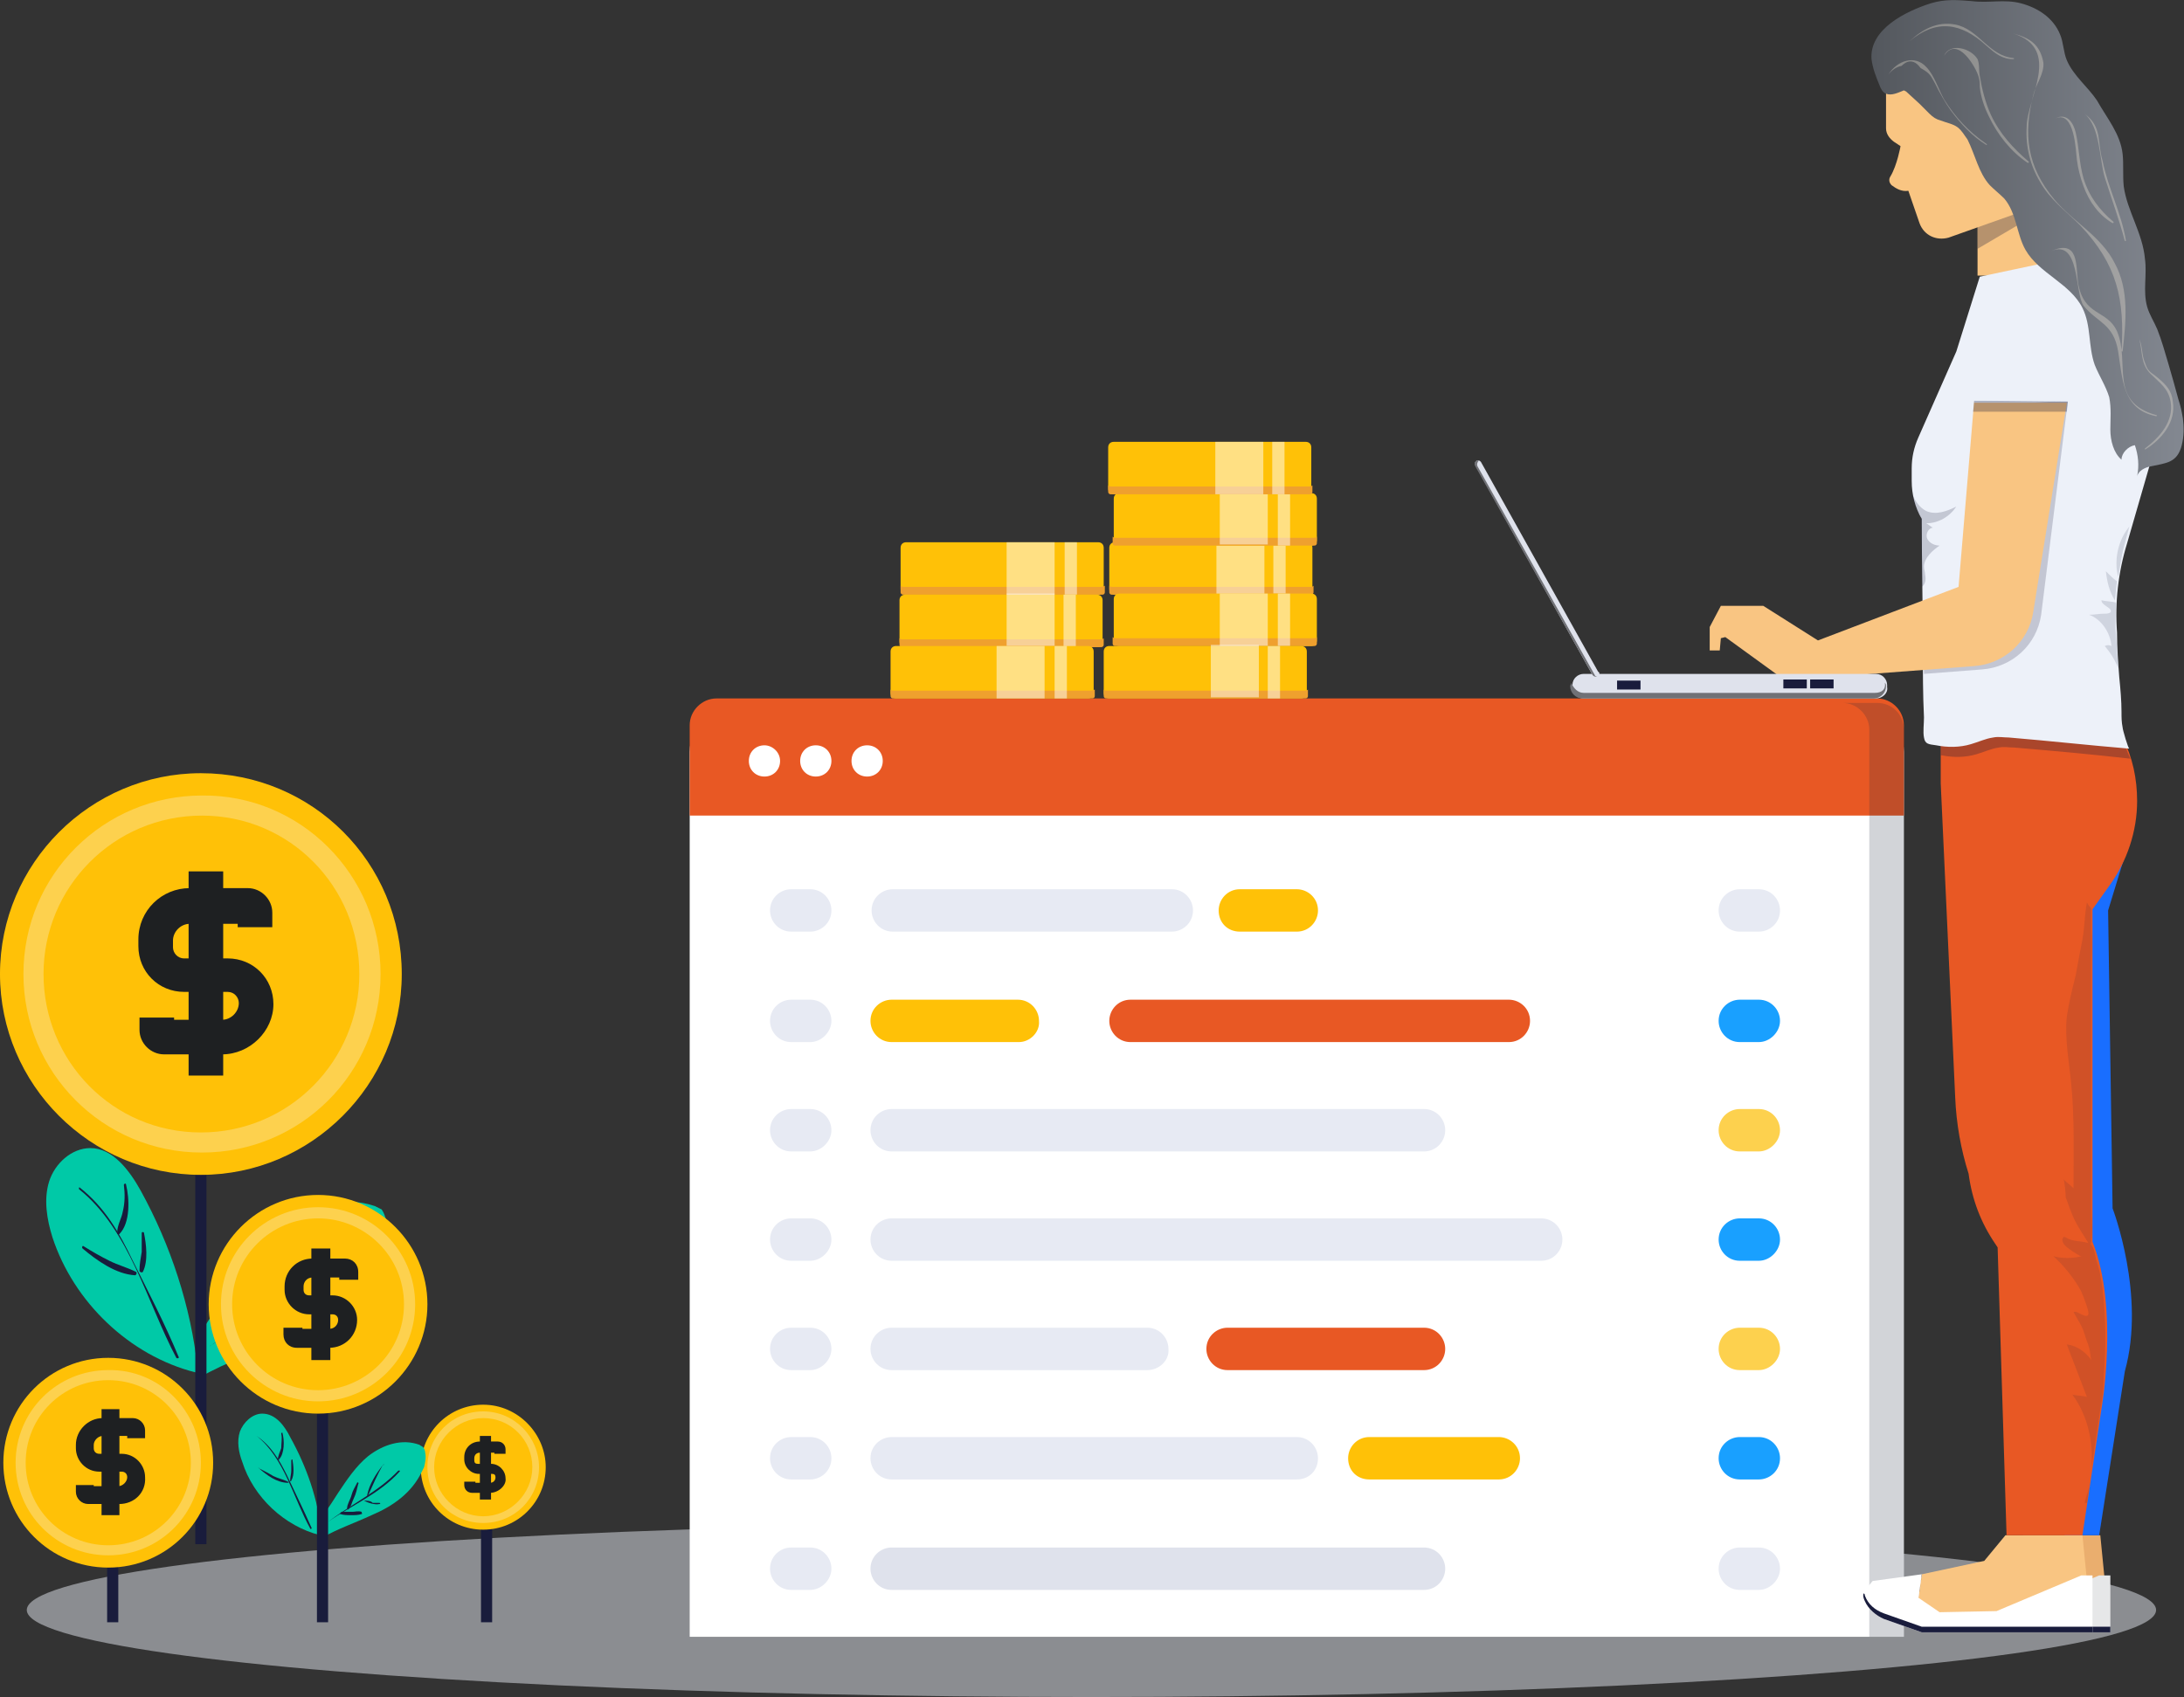 <?xml version="1.0" encoding="utf-8"?>
<!-- Generator: Adobe Illustrator 22.1.0, SVG Export Plug-In . SVG Version: 6.00 Build 0)  -->
<svg xmlns="http://www.w3.org/2000/svg" xmlns:xlink="http://www.w3.org/1999/xlink" x="0px" y="0px"
	 viewBox="0 0 195.7 152.1" style="enable-background:new 0 0 195.7 152.1;" xml:space="preserve">
<rect x="0" y="0" width="195.7" height="152.1" fill="#333333" stroke="none"/>
<style type="text/css">
	.house-agency-0{opacity:0.49;fill:#E7EAF3;enable-background:new    ;}
	.house-agency-1{fill:#FFFFFF;}
	.house-agency-2{fill:#e85824;}
	.house-agency-3{opacity:0.2;fill:#1F2B3D;enable-background:new    ;}
	.house-agency-4{fill:#E7EAF3;}
	.house-agency-5{fill:#19A0FF;}
	.house-agency-6{fill:#FDD14E;}
	.house-agency-7{fill:#FFC107;}
	.house-agency-8{fill:#DFE2EC;}
	.house-agency-9{fill:#EFA02E;}
	.house-agency-10{opacity:0.5;fill:#FFFFFF;enable-background:new    ;}
	.house-agency-11{fill:#00C9A7;}
	.house-agency-12{fill:#191C3C;}
	.house-agency-13{fill:none;stroke:#191C3C;stroke-miterlimit:10;}
	.house-agency-14{fill:#1E2022;}
	.house-agency-15{fill:#F9C582;}
	.house-agency-16{fill:#EAAE6E;}
	.house-agency-17{fill:#E6E7E8;}
	.house-agency-18{fill:#196EFF;}
	.house-agency-19{opacity:0.3;fill:#191C3C;enable-background:new    ;}
	.house-agency-20{fill:#EDF1F9;}
	.house-agency-21{fill:url(#houseAgencyID1);}
	.house-agency-22{opacity:0.2;fill:#191C3C;enable-background:new    ;}
	.house-agency-23{opacity:0.2;}
	.house-agency-24{opacity:0.14;}
	.house-agency-25{opacity:0.12;}
	.house-agency-26{opacity:0.1;}
	.house-agency-27{opacity:0.3;fill:#FFF3DF;enable-background:new    ;}
	.house-agency-28{fill:#707176;}
</style>
<ellipse class="house-agency-0" cx="97.8" cy="144.3" rx="95.4" ry="7.8"/>
<g id="Layer_14">
	<g>
		<path id="houseAgency_208_" class="house-agency-1" d="M170.6,146.7H61.8V67.4c0-2.4,2-4.4,4.4-4.4h100c2.4,0,4.4,2,4.4,4.4L170.6,146.7
			L170.6,146.7z"/>
		<path id="houseAgency_207_" class="house-agency-2 fill-primary" d="M170.6,73.1V65c0-1.3-1.1-2.4-2.4-2.4h-104c-1.3,0-2.4,1.1-2.4,2.4v8.1H170.6z"/>
		<path id="houseAgency_206_" class="house-agency-1" d="M69.9,68.2c0,0.8-0.6,1.4-1.4,1.4s-1.4-0.6-1.4-1.4s0.6-1.4,1.4-1.4
			C69.2,66.8,69.9,67.4,69.9,68.2z"/>
		<path id="houseAgency_205_" class="house-agency-1" d="M74.5,68.2c0,0.8-0.6,1.4-1.4,1.4s-1.4-0.6-1.4-1.4s0.6-1.4,1.4-1.4
			C73.9,66.8,74.5,67.4,74.5,68.2z"/>
		<path id="houseAgency_204_" class="house-agency-1" d="M79.1,68.2c0,0.8-0.6,1.4-1.4,1.4s-1.4-0.6-1.4-1.4s0.6-1.4,1.4-1.4
			C78.5,66.8,79.1,67.4,79.1,68.2z"/>
		<path id="houseAgency_203_" class="house-agency-3" d="M168.2,63h-3.1c1.3,0,2.4,1.1,2.4,2.4v81.3h3.1V65.4C170.6,64,169.5,63,168.2,63z"/>
		<path class="house-agency-4" d="M72.6,83.5h-1.7c-1.1,0-1.9-0.9-1.9-1.9l0,0c0-1.1,0.9-1.9,1.9-1.9h1.7c1.1,0,1.9,0.9,1.9,1.9l0,0
			C74.5,82.7,73.6,83.5,72.6,83.5z"/>
		<path class="house-agency-4" d="M72.6,93.4h-1.7c-1.1,0-1.9-0.9-1.9-1.9l0,0c0-1.1,0.9-1.9,1.9-1.9h1.7c1.1,0,1.9,0.9,1.9,1.9l0,0
			C74.5,92.5,73.6,93.4,72.6,93.4z"/>
		<path class="house-agency-4" d="M72.6,103.2h-1.7c-1.1,0-1.9-0.9-1.9-1.9l0,0c0-1.1,0.9-1.9,1.9-1.9h1.7c1.1,0,1.9,0.9,1.9,1.9l0,0
			C74.5,102.3,73.6,103.2,72.6,103.2z"/>
		<path class="house-agency-4" d="M72.6,113h-1.7c-1.1,0-1.9-0.9-1.9-1.9l0,0c0-1.1,0.9-1.9,1.9-1.9h1.7c1.1,0,1.9,0.9,1.9,1.9l0,0
			C74.5,112.1,73.6,113,72.6,113z"/>
		<path class="house-agency-4" d="M72.6,122.8h-1.7c-1.1,0-1.9-0.9-1.9-1.9l0,0c0-1.1,0.9-1.9,1.9-1.9h1.7c1.1,0,1.9,0.9,1.9,1.9l0,0
			C74.5,121.9,73.6,122.8,72.6,122.8z"/>
		<path class="house-agency-4" d="M72.6,132.6h-1.7c-1.1,0-1.9-0.9-1.9-1.9l0,0c0-1.1,0.9-1.9,1.9-1.9h1.7c1.1,0,1.9,0.9,1.9,1.9l0,0
			C74.5,131.8,73.6,132.6,72.6,132.6z"/>
		<path class="house-agency-4" d="M72.6,142.5h-1.7c-1.1,0-1.9-0.9-1.9-1.9l0,0c0-1.1,0.9-1.9,1.9-1.9h1.7c1.1,0,1.9,0.9,1.9,1.9l0,0
			C74.5,141.6,73.6,142.5,72.6,142.5z"/>
		<path class="house-agency-4" d="M157.6,83.5h-1.7c-1.1,0-1.9-0.9-1.9-1.9l0,0c0-1.1,0.9-1.9,1.9-1.9h1.7c1.1,0,1.9,0.9,1.9,1.9l0,0
			C159.5,82.7,158.6,83.5,157.6,83.5z"/>
		<path class="house-agency-5 fill-primary-lighter" d="M157.6,93.4h-1.7c-1.1,0-1.9-0.9-1.9-1.9l0,0c0-1.1,0.9-1.9,1.9-1.9h1.7c1.1,0,1.9,0.9,1.9,1.9l0,0
			C159.5,92.5,158.6,93.4,157.6,93.4z"/>
		<path class="house-agency-6" d="M157.6,103.2h-1.7c-1.1,0-1.9-0.9-1.9-1.9l0,0c0-1.1,0.9-1.9,1.9-1.9h1.7c1.1,0,1.9,0.9,1.9,1.9l0,0
			C159.5,102.3,158.6,103.2,157.6,103.2z"/>
		<path class="house-agency-5 fill-primary-lighter" d="M157.6,113h-1.7c-1.1,0-1.9-0.9-1.9-1.9l0,0c0-1.1,0.9-1.9,1.9-1.9h1.7c1.1,0,1.9,0.9,1.9,1.9l0,0
			C159.5,112.1,158.6,113,157.6,113z"/>
		<path class="house-agency-6" d="M157.6,122.8h-1.7c-1.1,0-1.9-0.9-1.9-1.9l0,0c0-1.1,0.9-1.9,1.9-1.9h1.7c1.1,0,1.9,0.9,1.9,1.9l0,0
			C159.5,121.9,158.6,122.8,157.6,122.8z"/>
		<path class="house-agency-5 fill-primary-lighter" d="M157.6,132.6h-1.7c-1.1,0-1.9-0.9-1.9-1.9l0,0c0-1.1,0.9-1.9,1.9-1.9h1.7c1.1,0,1.9,0.9,1.9,1.9l0,0
			C159.5,131.8,158.6,132.6,157.6,132.6z"/>
		<path class="house-agency-4" d="M157.6,142.5h-1.7c-1.1,0-1.9-0.9-1.9-1.9l0,0c0-1.1,0.9-1.9,1.9-1.9h1.7c1.1,0,1.9,0.9,1.9,1.9l0,0
			C159.5,141.6,158.6,142.5,157.6,142.5z"/>
		<path class="house-agency-4" d="M105,83.5H80c-1.1,0-1.9-0.9-1.9-1.9l0,0c0-1.1,0.9-1.9,1.9-1.9h25c1.1,0,1.9,0.9,1.9,1.9l0,0
			C106.9,82.7,106,83.5,105,83.5z"/>
		<path class="house-agency-7" d="M111.1,83.5h5.1c1.1,0,1.9-0.9,1.9-1.9l0,0c0-1.1-0.9-1.9-1.9-1.9h-5.1c-1.1,0-1.9,0.9-1.9,1.9l0,0
			C109.2,82.7,110,83.5,111.1,83.5z"/>
		<path class="house-agency-7" d="M91.3,93.4H79.9c-1.1,0-1.9-0.9-1.9-1.9l0,0c0-1.1,0.9-1.9,1.9-1.9h11.3c1.1,0,1.9,0.9,1.9,1.9l0,0
			C93.2,92.5,92.3,93.4,91.3,93.4z"/>
		<path class="house-agency-2 fill-primary" d="M101.3,93.4h33.9c1.1,0,1.9-0.9,1.9-1.9l0,0c0-1.1-0.9-1.9-1.9-1.9h-33.9c-1.1,0-1.9,0.9-1.9,1.9l0,0
			C99.4,92.5,100.2,93.4,101.3,93.4z"/>
		<path class="house-agency-4" d="M127.6,103.2H79.9c-1.1,0-1.9-0.9-1.9-1.9l0,0c0-1.1,0.9-1.9,1.9-1.9h47.7c1.1,0,1.9,0.9,1.9,1.9l0,0
			C129.5,102.3,128.7,103.2,127.6,103.2z"/>
		<path class="house-agency-4" d="M138.1,113H79.9c-1.1,0-1.9-0.9-1.9-1.9l0,0c0-1.1,0.9-1.9,1.9-1.9h58.2c1.1,0,1.9,0.9,1.9,1.9l0,0
			C140,112.1,139.2,113,138.1,113z"/>
		<path class="house-agency-2 fill-primary" d="M127.6,122.8H110c-1.1,0-1.9-0.9-1.9-1.9l0,0c0-1.1,0.9-1.9,1.9-1.9h17.6c1.1,0,1.9,0.9,1.9,1.9l0,0
			C129.5,121.9,128.7,122.8,127.6,122.8z"/>
		<path class="house-agency-4" d="M102.8,122.8H79.9c-1.1,0-1.9-0.9-1.9-1.9l0,0c0-1.1,0.9-1.9,1.9-1.9h22.9c1.1,0,1.9,0.9,1.9,1.9l0,0
			C104.8,121.9,103.9,122.8,102.8,122.8z"/>
		<path class="house-agency-4" d="M116.2,132.6H79.9c-1.1,0-1.9-0.9-1.9-1.9l0,0c0-1.1,0.9-1.9,1.9-1.9h36.3c1.1,0,1.9,0.9,1.9,1.9l0,0
			C118.1,131.8,117.3,132.6,116.2,132.6z"/>
		<path class="house-agency-7" d="M122.7,132.6h11.6c1.1,0,1.9-0.9,1.9-1.9l0,0c0-1.1-0.9-1.9-1.9-1.9h-11.6c-1.1,0-1.9,0.9-1.9,1.9l0,0
			C120.8,131.8,121.6,132.6,122.7,132.6z"/>
		<path class="house-agency-8" d="M127.6,142.5H79.9c-1.1,0-1.9-0.9-1.9-1.9l0,0c0-1.1,0.9-1.9,1.9-1.9h47.7c1.1,0,1.9,0.9,1.9,1.9l0,0
			C129.5,141.6,128.7,142.5,127.6,142.5z"/>
	</g>
	<g>
		<g id="houseAgency_18_">
			<path id="houseAgency_24_" class="house-agency-7" d="M98.4,53.3H81.2c-0.3,0-0.5-0.2-0.5-0.5v-3.7c0-0.3,0.2-0.5,0.5-0.5h17.2
				c0.3,0,0.5,0.2,0.5,0.5v3.7C98.9,53.1,98.7,53.3,98.4,53.3z"/>
			<path class="house-agency-9" d="M98.6,52.6H81c-0.1,0-0.2,0-0.3-0.1v0.6c0,0.1,0.1,0.2,0.2,0.2h17.9c0.1,0,0.2-0.1,0.2-0.2v-0.6
				C98.8,52.6,98.7,52.6,98.6,52.6z"/>
			<rect id="houseAgency_20_" x="90.2" y="48.6" class="house-agency-10" width="4.3" height="4.7"/>
			<rect id="houseAgency_19_" x="95.4" y="48.6" class="house-agency-10" width="1.1" height="4.7"/>
		</g>
		<g id="houseAgency_14_">
			<path id="houseAgency_17_" class="house-agency-7" d="M98.4,58H81.1c-0.3,0-0.5-0.2-0.5-0.5v-3.7c0-0.3,0.2-0.5,0.5-0.5h17.2
				c0.3,0,0.5,0.2,0.5,0.5v3.7C98.9,57.8,98.7,58,98.4,58z"/>
			<path class="house-agency-9" d="M98.6,57.3H80.9c-0.1,0-0.2,0-0.3-0.1v0.6c0,0.1,0.1,0.2,0.2,0.2h17.9c0.1,0,0.2-0.1,0.2-0.2v-0.6
				C98.8,57.3,98.7,57.3,98.6,57.3z"/>
			<rect id="houseAgency_16_" x="90.2" y="53.2" class="house-agency-10" width="4.3" height="4.7"/>
			<rect id="houseAgency_15_" x="95.3" y="53.3" class="house-agency-10" width="1.1" height="4.7"/>
		</g>
		<g id="houseAgency_10_">
			<path id="houseAgency_13_" class="house-agency-7" d="M97.5,62.6H80.3c-0.3,0-0.5-0.2-0.5-0.5v-3.7c0-0.3,0.2-0.5,0.5-0.5h17.2
				c0.3,0,0.5,0.2,0.5,0.5v3.7C98,62.4,97.8,62.6,97.5,62.6z"/>
			<path class="house-agency-9" d="M97.7,61.9H80.1c-0.1,0-0.2,0-0.3-0.1v0.6c0,0.1,0.1,0.2,0.2,0.2h17.9c0.1,0,0.2-0.1,0.2-0.2v-0.6
				C97.9,61.9,97.8,61.9,97.7,61.9z"/>
			<rect id="houseAgency_12_" x="89.3" y="57.9" class="house-agency-10" width="4.3" height="4.7"/>
			<rect id="houseAgency_11_" x="94.5" y="57.9" class="house-agency-10" width="1.1" height="4.7"/>
		</g>
		<g id="houseAgency_37_">
			<path id="houseAgency_40_" class="house-agency-7" d="M117.1,53.3H99.9c-0.3,0-0.5-0.2-0.5-0.5v-3.7c0-0.3,0.2-0.5,0.5-0.5h17.2
				c0.3,0,0.5,0.2,0.5,0.5v3.7C117.6,53.1,117.4,53.3,117.1,53.3z"/>
			<path class="house-agency-9" d="M117.4,52.6H99.7c-0.1,0-0.2,0-0.3-0.1v0.6c0,0.1,0.1,0.2,0.2,0.2h17.9c0.1,0,0.2-0.1,0.2-0.2v-0.6
				C117.6,52.6,117.5,52.6,117.4,52.6z"/>
			<rect id="houseAgency_39_" x="109" y="48.6" class="house-agency-10" width="4.3" height="4.7"/>
			<rect id="houseAgency_38_" x="114.1" y="48.5" class="house-agency-10" width="1.1" height="4.7"/>
		</g>
		<g id="houseAgency_9_">
			<path id="houseAgency_36_" class="house-agency-7" d="M117.5,48.9h-17.2c-0.3,0-0.5-0.2-0.5-0.5v-3.7c0-0.3,0.2-0.5,0.5-0.5h17.2
				c0.3,0,0.5,0.2,0.5,0.5v3.7C118,48.7,117.8,48.9,117.5,48.9z"/>
			<path class="house-agency-9" d="M117.7,48.2H100c-0.1,0-0.2,0-0.3-0.1v0.6c0,0.1,0.1,0.2,0.2,0.2h17.9c0.1,0,0.2-0.1,0.2-0.2v-0.6
				C117.9,48.2,117.8,48.2,117.7,48.2z"/>
			<rect id="houseAgency_35_" x="109.3" y="44.1" class="house-agency-10" width="4.3" height="4.7"/>
			<rect id="houseAgency_34_" x="114.5" y="44.2" class="house-agency-10" width="1.1" height="4.7"/>
		</g>
		<g id="houseAgency_41_">
			<path id="houseAgency_44_" class="house-agency-7" d="M117.1,44.3H99.8c-0.3,0-0.5-0.2-0.5-0.5v-3.7c0-0.3,0.2-0.5,0.5-0.5H117
				c0.3,0,0.5,0.2,0.5,0.5v3.7C117.6,44.1,117.4,44.3,117.1,44.3z"/>
			<path class="house-agency-9" d="M117.3,43.6H99.6c-0.1,0-0.2,0-0.3-0.1v0.6c0,0.1,0.1,0.2,0.2,0.2h17.9c0.1,0,0.2-0.1,0.2-0.2v-0.6
				C117.5,43.6,117.4,43.6,117.3,43.6z"/>
			<rect id="houseAgency_43_" x="108.9" y="39.6" class="house-agency-10" width="4.3" height="4.7"/>
			<rect id="houseAgency_42_" x="114" y="39.6" class="house-agency-10" width="1.1" height="4.7"/>
		</g>
		<g id="houseAgency_7_">
			<path id="houseAgency_32_" class="house-agency-7" d="M117.5,57.9h-17.2c-0.3,0-0.5-0.2-0.5-0.5v-3.7c0-0.3,0.2-0.5,0.5-0.5h17.2
				c0.3,0,0.5,0.2,0.5,0.5v3.7C118,57.7,117.8,57.9,117.5,57.9z"/>
			<path class="house-agency-9" d="M117.7,57.2H100c-0.1,0-0.2,0-0.3-0.1v0.6c0,0.1,0.1,0.2,0.2,0.2h17.9c0.1,0,0.2-0.1,0.2-0.2v-0.6
				C117.9,57.2,117.8,57.2,117.7,57.2z"/>
			<rect id="houseAgency_31_" x="109.3" y="53.2" class="house-agency-10" width="4.3" height="4.7"/>
			<rect id="houseAgency_8_" x="114.5" y="53.2" class="house-agency-10" width="1.1" height="4.7"/>
		</g>
		<g id="houseAgency_25_">
			<path id="houseAgency_28_" class="house-agency-7" d="M116.6,62.6H99.4c-0.3,0-0.5-0.2-0.5-0.5v-3.7c0-0.3,0.2-0.5,0.5-0.5h17.2
				c0.3,0,0.5,0.2,0.5,0.5v3.7C117.1,62.3,116.9,62.6,116.6,62.6z"/>
			<path class="house-agency-9" d="M116.9,61.9H99.2c-0.1,0-0.2,0-0.3-0.1v0.6c0,0.1,0.1,0.2,0.2,0.2H117c0.1,0,0.2-0.1,0.2-0.2v-0.6
				C117.1,61.9,117,61.9,116.9,61.9z"/>
			<rect id="houseAgency_27_" x="108.5" y="57.8" class="house-agency-10" width="4.3" height="4.7"/>
			<rect id="houseAgency_26_" x="113.6" y="57.9" class="house-agency-10" width="1.1" height="4.7"/>
		</g>
	</g>
	<g>
		<g>
			<path class="house-agency-11" d="M34.5,111.7c0.2-0.8,0.3-1.6,0.1-2.4c-0.1-0.3-0.2-0.6-0.4-0.9c-0.2-0.1-0.4-0.2-0.6-0.3
				c-2.9-1-6.1,0-8.4,1.9c-2,1.7-3.5,3.9-5,6.1c-0.8,1.2-1.6,2.3-2.3,3.5l-0.1,3.9c2.6-1.5,5.4-2.4,8.1-3.6c3.4-1.5,6.6-3.6,8.3-7.1
				C34.3,112.4,34.4,112.1,34.5,111.7z"/>
		</g>
		<g>
			<path class="house-agency-12" d="M18.9,120.6c3.9-2.8,8.5-4.7,11.7-8.3c0.1-0.1-0.1-0.3-0.2-0.2C27.2,115.7,22.7,117.7,18.9,120.6
				C18.8,120.6,18.8,120.7,18.9,120.6L18.9,120.6z"/>
		</g>
		<g>
			<path class="house-agency-12" d="M27.8,111.4c-1.1,1.4-2.2,3.2-2.5,5c0,0.1,0.1,0.2,0.2,0.1c0.8-1.7,1.4-3.4,2.6-4.9
				C28.2,111.4,28,111.2,27.8,111.4L27.8,111.4z"/>
		</g>
		<g>
			<path class="house-agency-12" d="M23.6,114.3c-0.4,0.7-0.7,1.3-1,2.1c-0.3,0.7-0.7,1.4-0.7,2.1c0,0.1,0.2,0.2,0.3,0.1
				c0.5-0.5,0.6-1.2,0.9-1.8c0.3-0.8,0.6-1.6,0.8-2.4C23.9,114.2,23.7,114.1,23.6,114.3L23.6,114.3z"/>
		</g>
		<g>
			<path class="house-agency-12" d="M20.9,119.4c0.6,0.2,1.2,0.2,1.8,0.2c0.5,0,1.1,0.1,1.6-0.1c0.1-0.1,0.1-0.3,0-0.3c-0.5-0.2-1,0-1.5,0
				c-0.6,0-1.2-0.1-1.7,0C20.8,119.2,20.7,119.4,20.9,119.4L20.9,119.4z"/>
		</g>
		<g>
			<path class="house-agency-12" d="M24.7,117.1c0.7,0.4,1.8,0.8,2.7,0.5c0.1,0,0.1-0.2,0-0.2c-0.4-0.1-0.7,0-1.1-0.1c-0.5,0-1-0.2-1.5-0.3
				C24.7,117,24.7,117.1,24.7,117.1L24.7,117.1z"/>
		</g>
		<g>
			<path class="house-agency-11" d="M12.6,106.7c-1-1.8-2.5-3.8-4.5-3.8c-1.7,0-3.2,1.4-3.7,3s-0.2,3.4,0.3,5c1.9,5.8,6.9,10.6,12.8,12.1
				l0.2-0.4C17.1,117.1,15.3,111.6,12.6,106.7z"/>
		</g>
		<g>
			<path class="house-agency-12" d="M7.1,106.6c4.5,3.6,6.1,10.2,8.7,15.1c0.1,0.1,0.3,0,0.2-0.1c-1.2-2.9-2.7-5.8-4.1-8.6
				c-1.2-2.5-2.5-4.8-4.8-6.6C7.2,106.3,7,106.5,7.1,106.6L7.1,106.6z"/>
		</g>
		<g>
			<path class="house-agency-12" d="M11.1,106.2c0.1,0.8,0.1,1.6-0.1,2.4c-0.1,0.6-0.5,1.2-0.5,1.9c0,0.1,0.1,0.2,0.2,0.1c1-1,0.9-3.2,0.6-4.4
				C11.3,106,11.1,106.1,11.1,106.2L11.1,106.2z"/>
		</g>
		<g>
			<path class="house-agency-12" d="M7.4,111.9c1.3,1.1,3,2.3,4.7,2.4c0.1,0,0.2-0.2,0.1-0.3c-0.8-0.4-1.6-0.6-2.4-1c-0.8-0.4-1.5-0.8-2.3-1.3
				C7.4,111.6,7.3,111.8,7.4,111.9L7.4,111.9z"/>
		</g>
		<g>
			<path class="house-agency-12" d="M12.7,110.5c0,0.6,0,1.1,0,1.7c-0.1,0.6-0.2,1.1-0.2,1.7c0,0.1,0.2,0.2,0.3,0.1c0.5-1,0.3-2.5,0.1-3.5
				C12.9,110.4,12.7,110.4,12.7,110.5L12.7,110.5z"/>
		</g>
		<line class="house-agency-13" x1="18" y1="70" x2="18" y2="138.4"/>
		<g>
			<g>
				<path class="house-agency-14" d="M17.8,85.7C17.8,85.7,17.8,85.6,17.8,85.7C17.7,85.6,17.7,85.7,17.8,85.7L17.8,85.7z"/>
			</g>
		</g>
		<g>
			<g>
				<path class="house-agency-14" d="M20.6,91.7C20.6,91.7,20.6,91.6,20.6,91.7C20.5,91.6,20.5,91.7,20.6,91.7L20.6,91.7z"/>
			</g>
		</g>
		<g id="houseAgency_45_">
			<path id="houseAgency_54_" class="house-agency-7" d="M36,87.3c0,9.9-8.1,18-18,18s-18-8.1-18-18s8.1-18,18-18C28,69.3,36,77.3,36,87.3z"/>
			<path id="houseAgency_53_" class="house-agency-6" d="M34.1,87.3c0,8.9-7.2,16-16,16c-8.9,0-16-7.2-16-16c0-8.9,7.2-16,16-16
				C26.9,71.2,34.1,78.4,34.1,87.3z"/>
			<path id="houseAgency_52_" class="house-agency-7" d="M32.2,87.3c0,7.8-6.3,14.2-14.2,14.2S3.9,95.1,3.9,87.3s6.3-14.2,14.2-14.2
				S32.2,79.5,32.2,87.3z"/>
			<g id="houseAgency_46_">
				<g id="houseAgency_49_">
					<path id="houseAgency_51_" class="house-agency-14" d="M19.9,94.5h-5.2c-1.2,0-2.2-1-2.2-2.2v-1.1h3.1v0.2h4.3c0.8,0,1.5-0.7,1.5-1.5
						c0-0.5-0.4-1-1-1h-3.9c-2.3,0-4.1-1.8-4.1-4.1v-0.6c0-2.6,2.1-4.6,4.6-4.6h5.2c1.2,0,2.2,1,2.2,2.2v1.3h-3.1v-0.3H17
						c-0.8,0-1.5,0.7-1.5,1.5v0.6c0,0.5,0.4,1,1,1h3.9c2.3,0,4.1,1.8,4.1,4.1C24.5,92.4,22.4,94.5,19.9,94.5z"/>
				</g>
				<g id="houseAgency_47_">
					<rect id="houseAgency_48_" x="16.9" y="78.1" class="house-agency-14" width="3.1" height="18.3"/>
				</g>
			</g>
		</g>
	</g>
	<g>
		<line class="house-agency-13" x1="43.6" y1="130.2" x2="43.6" y2="145.4"/>
		<g>
			<g>
				<path class="house-agency-14" d="M43.5,135.2c0.1,0,0.1-0.1,0-0.1C43.5,135.1,43.5,135.2,43.5,135.2L43.5,135.2z"/>
			</g>
		</g>
		<g>
			<g>
				<path class="house-agency-14" d="M44.4,137L44.4,137L44.4,137L44.4,137z"/>
			</g>
		</g>
		<g id="houseAgency_88_">
			<path id="houseAgency_97_" class="house-agency-7" d="M48.9,131.5c0,3.1-2.5,5.6-5.6,5.6s-5.6-2.5-5.6-5.6s2.5-5.6,5.6-5.6S48.9,128.5,48.9,131.5z
				"/>
			<path id="houseAgency_95_" class="house-agency-6" d="M48.3,131.5c0,2.8-2.2,5-5,5s-5-2.2-5-5s2.2-5,5-5S48.3,128.8,48.3,131.5z"/>
			<path id="houseAgency_94_" class="house-agency-7" d="M47.7,131.5c0,2.4-2,4.4-4.4,4.4s-4.4-2-4.4-4.4s2-4.4,4.4-4.4
				C45.8,127.1,47.7,129.1,47.7,131.5z"/>
			<g id="houseAgency_89_">
				<g id="houseAgency_92_">
					<path id="houseAgency_93_" class="house-agency-14" d="M43.9,133.8h-1.6c-0.4,0-0.7-0.3-0.7-0.7v-0.3h1v0.1h1.3c0.3,0,0.5-0.2,0.5-0.5
						c0-0.2-0.1-0.3-0.3-0.3h-1.2c-0.7,0-1.3-0.6-1.3-1.3v-0.2c0-0.8,0.6-1.4,1.4-1.4h1.6c0.4,0,0.7,0.3,0.7,0.7v0.4h-1v-0.1H43
						c-0.3,0-0.5,0.2-0.5,0.5v0.2c0,0.2,0.1,0.3,0.3,0.3H44c0.7,0,1.3,0.6,1.3,1.3C45.4,133.1,44.7,133.8,43.9,133.8z"/>
				</g>
				<g id="houseAgency_90_">
					<rect id="houseAgency_91_" x="43" y="128.7" class="house-agency-14" width="1" height="5.7"/>
				</g>
			</g>
		</g>
	</g>
	<g>
		<g>
			<path class="house-agency-11" d="M38,131.5c0.1-0.4,0.2-0.9,0.1-1.3c0-0.2-0.1-0.4-0.2-0.5c-0.1-0.1-0.2-0.1-0.3-0.2c-1.6-0.6-3.3,0-4.6,1
				c-1.1,0.9-1.9,2.1-2.7,3.3c-0.4,0.6-0.8,1.3-1.3,1.9l-0.1,2.1c1.4-0.8,2.9-1.3,4.4-2c1.9-0.8,3.6-2,4.5-3.9
				C37.8,131.9,37.9,131.7,38,131.5z"/>
		</g>
		<g>
			<path class="house-agency-12" d="M29.4,136.4c2.1-1.5,4.6-2.5,6.4-4.5c0.1-0.1,0-0.1-0.1-0.1C33.9,133.7,31.5,134.8,29.4,136.4
				C29.4,136.3,29.4,136.4,29.4,136.4L29.4,136.4z"/>
		</g>
		<g>
			<path class="house-agency-12" d="M34.3,131.3c-0.6,0.8-1.2,1.7-1.4,2.7c0,0.1,0.1,0.1,0.1,0C33.4,133.1,33.8,132.2,34.3,131.3
				C34.5,131.3,34.4,131.2,34.3,131.3L34.3,131.3z"/>
		</g>
		<g>
			<path class="house-agency-12" d="M32,132.9c-0.2,0.4-0.4,0.7-0.5,1.1c-0.1,0.4-0.4,0.8-0.4,1.2c0,0.1,0.1,0.1,0.1,0.1c0.3-0.3,0.3-0.6,0.5-1
				s0.3-0.9,0.4-1.3C32.2,132.9,32,132.8,32,132.9L32,132.9z"/>
		</g>
		<g>
			<path class="house-agency-12" d="M30.5,135.7c0.3,0.1,0.6,0.1,1,0.1c0.3,0,0.6,0,0.9-0.1c0.1,0,0-0.1,0-0.2c-0.3-0.1-0.6,0-0.8,0
				c-0.3,0-0.6,0-1,0C30.5,135.6,30.4,135.7,30.5,135.7L30.5,135.7z"/>
		</g>
		<g>
			<path class="house-agency-12" d="M32.6,134.5c0.4,0.2,1,0.4,1.4,0.3c0.1,0,0.1-0.1,0-0.1c-0.2,0-0.4,0-0.6,0
				C33.2,134.5,32.9,134.5,32.6,134.5C32.6,134.4,32.6,134.5,32.6,134.5L32.6,134.5z"/>
		</g>
		<g>
			<path class="house-agency-11" d="M26,128.8c-0.5-1-1.3-2.1-2.5-2.1c-0.9,0-1.7,0.8-2,1.6c-0.3,0.9-0.1,1.9,0.2,2.7c1,3.2,3.8,5.8,7,6.6
				l0.1-0.2C28.5,134.4,27.5,131.5,26,128.8z"/>
		</g>
		<g>
			<path class="house-agency-12" d="M23,128.7c2.5,2,3.3,5.6,4.8,8.3c0,0.1,0.2,0,0.1-0.1c-0.7-1.6-1.5-3.2-2.2-4.7
				C25,130.8,24.3,129.6,23,128.7C23,128.6,23,128.7,23,128.7L23,128.7z"/>
		</g>
		<g>
			<path class="house-agency-12" d="M25.2,128.5c0.1,0.4,0,0.9,0,1.3c-0.1,0.3-0.3,0.7-0.3,1c0,0.1,0.1,0.1,0.1,0c0.5-0.5,0.5-1.7,0.3-2.4
				C25.3,128.4,25.2,128.4,25.2,128.5L25.2,128.5z"/>
		</g>
		<g>
			<path class="house-agency-12" d="M23.2,131.6c0.7,0.6,1.6,1.3,2.6,1.3c0.1,0,0.1-0.1,0-0.1c-0.4-0.2-0.9-0.3-1.3-0.5
				C24,132,23.6,131.8,23.2,131.6C23.2,131.5,23.1,131.6,23.2,131.6L23.2,131.6z"/>
		</g>
		<g>
			<path class="house-agency-12" d="M26.1,130.9c0,0.3,0,0.6,0,0.9c0,0.3-0.1,0.6-0.1,0.9c0,0.1,0.1,0.1,0.1,0c0.3-0.5,0.2-1.3,0.1-1.9
				C26.2,130.8,26.1,130.8,26.1,130.9L26.1,130.9z"/>
		</g>
		<line class="house-agency-13" x1="28.9" y1="114.3" x2="28.9" y2="145.4"/>
		<g>
			<g>
				<path class="house-agency-14" d="M28.8,117.3C28.9,117.3,28.9,117.2,28.8,117.3C28.8,117.2,28.8,117.3,28.8,117.3L28.8,117.3z"/>
			</g>
		</g>
		<g>
			<g>
				<path class="house-agency-14" d="M30.3,120.6C30.4,120.6,30.4,120.6,30.3,120.6L30.3,120.6L30.3,120.6z"/>
			</g>
		</g>
		<g id="houseAgency_55_">
			<path id="houseAgency_64_" class="house-agency-7" d="M38.3,116.9c0,5.4-4.4,9.8-9.8,9.8s-9.8-4.4-9.8-9.8s4.4-9.8,9.8-9.8S38.3,111.5,38.3,116.9z
				"/>
			<path id="houseAgency_76_" class="house-agency-6" d="M37.2,116.9c0,4.8-3.9,8.7-8.7,8.7s-8.7-3.9-8.7-8.7c0-4.8,3.9-8.7,8.7-8.7
				C33.3,108.2,37.2,112.1,37.2,116.9z"/>
			<path id="houseAgency_75_" class="house-agency-7" d="M36.2,116.9c0,4.3-3.5,7.7-7.7,7.7c-4.3,0-7.7-3.5-7.7-7.7c0-4.3,3.5-7.7,7.7-7.7
				C32.7,109.2,36.2,112.6,36.2,116.9z"/>
			<g id="houseAgency_56_">
				<g id="houseAgency_73_">
					<path id="houseAgency_74_" class="house-agency-14" d="M29.5,120.8h-2.9c-0.7,0-1.2-0.5-1.2-1.2V119h1.7v0.1h2.4c0.5,0,0.8-0.4,0.8-0.8
						c0-0.3-0.2-0.5-0.5-0.5h-2.1c-1.2,0-2.2-1-2.2-2.2v-0.3c0-1.4,1.1-2.5,2.5-2.5h2.9c0.7,0,1.2,0.5,1.2,1.2v0.7h-1.7v-0.2H28
						c-0.5,0-0.8,0.4-0.8,0.8v0.3c0,0.3,0.2,0.5,0.5,0.5h2.1c1.2,0,2.2,1,2.2,2.2C32,119.7,30.9,120.8,29.5,120.8z"/>
				</g>
				<g id="houseAgency_57_">
					<rect id="houseAgency_72_" x="27.9" y="111.9" class="house-agency-14" width="1.7" height="10"/>
				</g>
			</g>
		</g>
	</g>
	<g>
		<line class="house-agency-13" x1="10.1" y1="128.9" x2="10.1" y2="145.4"/>
		<g>
			<g>
				<path class="house-agency-14" d="M10,137.1c0.1,0,0.1-0.1,0-0.1V137.1L10,137.1z"/>
			</g>
		</g>
		<g>
			<g>
				<path class="house-agency-14" d="M11.5,140.2C11.5,140.2,11.5,140.1,11.5,140.2C11.5,140.1,11.5,140.2,11.5,140.2L11.5,140.2z"/>
			</g>
		</g>
		<g id="houseAgency_264_">
			<path id="houseAgency_272_" class="house-agency-7" d="M19.1,131.1c0,5.2-4.2,9.4-9.4,9.4s-9.4-4.2-9.4-9.4c0-5.2,4.2-9.4,9.4-9.4
				C14.9,121.7,19.1,125.9,19.1,131.1z"/>
			<path id="houseAgency_271_" class="house-agency-6" d="M18,131.1c0,4.6-3.7,8.3-8.3,8.3s-8.3-3.7-8.3-8.3c0-4.6,3.7-8.3,8.3-8.3
				C14.3,122.7,18,126.5,18,131.1z"/>
			<path id="houseAgency_270_" class="house-agency-7" d="M17.1,131.1c0,4.1-3.3,7.4-7.4,7.4s-7.4-3.3-7.4-7.4s3.3-7.4,7.4-7.4
				C13.8,123.7,17.1,127,17.1,131.1z"/>
			<g id="houseAgency_265_">
				<g id="houseAgency_268_">
					<path id="houseAgency_269_" class="house-agency-14" d="M10.7,134.8H7.9c-0.6,0-1.1-0.5-1.1-1.1v-0.6h1.6v0.1h2.2c0.4,0,0.8-0.4,0.8-0.8
						c0-0.3-0.2-0.5-0.5-0.5h-2c-1.2,0-2.1-1-2.1-2.1v-0.3c0-1.3,1.1-2.4,2.4-2.4h2.7c0.6,0,1.1,0.5,1.1,1.1v0.7h-1.6v-0.2H9.2
						c-0.4,0-0.8,0.4-0.8,0.8v0.3c0,0.3,0.2,0.5,0.5,0.5h2c1.2,0,2.1,1,2.1,2.1C13.1,133.8,12,134.8,10.7,134.8z"/>
				</g>
				<g id="houseAgency_266_">
					<rect id="houseAgency_267_" x="9.1" y="126.3" class="house-agency-14" width="1.6" height="9.5"/>
				</g>
			</g>
		</g>
	</g>
</g>
<g id="Layer_17">
	<g>
		<rect x="177.2" y="18.3" class="house-agency-15" width="6.8" height="6.4"/>
		<polygon class="house-agency-16" points="181.3,137.6 179.4,139.9 173.8,141.1 173.3,144.7 188.9,144.7 188.2,137.6 		"/>
		<path class="house-agency-17" d="M173.8,141.1l-4.4,0.6l-0.5,0.6c-0.3,0.3-0.4,0.8-0.2,1.2l0,0c0.3,0.7,1,1.3,1.7,1.6l3.4,1.2h15.3v-5.1h-1
			l-7.6,3.2l-5.1,0.1l-1.9-1.3L173.8,141.1z"/>
		<g>
			<polygon class="house-agency-12" points="173.6,142.7 173.8,141.1 173.8,141.2 173.6,142.6 			"/>
			<path class="house-agency-12" d="M170.4,144.6c-0.8-0.3-1.4-0.8-1.7-1.6l0,0c0-0.1,0-0.1-0.1-0.2c-0.1,0.2,0,0.5,0.1,0.7l0,0
				c0.3,0.7,1,1.3,1.7,1.6l3.4,1.2h15.3v-0.5h-15.3L170.4,144.6z"/>
		</g>
		<path class="house-agency-18 fill-primary-darker" d="M190.4,76.7l-1.5,4.9l0.4,26.7c0,0,3,7.8,1.1,14.6l-2.3,14.7H185l-0.6-61.2L190.4,76.7z"/>
		<polygon class="house-agency-15" points="179.7,137.6 177.8,139.9 172.2,141.1 171.7,144.7 187.3,144.7 186.6,137.6 		"/>
		<path class="house-agency-2 fill-primary" d="M173.9,65.1v5.1l1.3,28.2c0.1,2.3,0.5,4.6,1.2,6.8l0,0l0,0c0.3,2.3,1.1,4.4,2.4,6.3l0.2,0.3l0.8,25.8h6.8
			l1.7-11.3c0,0,1.6-9-0.8-15V81.5l1.5-2.1c1.6-2.2,2.5-4.9,2.5-7.6l0,0c0-2-0.4-3.9-1.3-5.7l-0.5-1.1L173.9,65.1L173.9,65.1z"/>
		<path class="house-agency-1" d="M172.2,141.1l-4.4,0.6l-0.5,0.6c-0.3,0.3-0.4,0.8-0.2,1.2l0,0c0.3,0.7,1,1.3,1.7,1.6l3.4,1.2h15.3v-5.1h-1
			l-7.6,3.2l-5.1,0.1l-1.9-1.3L172.2,141.1z"/>
		<g>
			<polygon class="house-agency-12" points="172,142.7 172.2,141.1 172.2,141.2 172,142.6 			"/>
			<path class="house-agency-12" d="M168.8,144.6c-0.8-0.3-1.4-0.8-1.7-1.6l0,0c0-0.1,0-0.1-0.1-0.2c-0.1,0.2,0,0.5,0.1,0.7l0,0
				c0.3,0.7,1,1.3,1.7,1.6l3.4,1.2h15.3v-0.5h-15.3L168.8,144.6z"/>
		</g>
		<path class="house-agency-19" d="M190.1,66.1l-0.5-1.1h-15.7v2.7c0,0,0,0,0.1,0c1,0.2,2.1,0.2,3.1-0.1c0.7-0.2,1.3-0.5,2-0.6
			c0.5-0.1,0.9,0,1.4,0c3.5,0.3,6.9,0.6,10.4,1C190.6,67.4,190.4,66.7,190.1,66.1z"/>
		<path class="house-agency-20" d="M175.3,31.5l-3.4,7.7c-0.4,0.9-0.6,1.8-0.6,2.8v1.1c0,1.2,0.3,2.4,0.9,3.4c0,3.9,0.1,7.8,0.1,11.7
			c0,2,0,4,0.1,6.1c0,0.6-0.1,1.3,0,1.8c0.1,0.6,0.4,0.6,1.1,0.7c1,0.2,2.1,0.2,3.1-0.1c0.7-0.2,1.3-0.5,2-0.6c0.5-0.1,0.9,0,1.4,0
			c3.6,0.3,7.2,0.7,10.8,1c-0.1,0-0.6-1.7-0.6-1.9c-0.1-0.5-0.1-0.9-0.1-1.4c0-1-0.1-2.1-0.2-3.1c-0.1-1.3-0.2-2.6-0.2-4
			c-0.2-2.7,0.1-5.4,0.9-8l2.4-8.3c1-3.5,0.9-7.3-0.4-10.7l-3.2-8.4l-5.4,2.1l-6.6,1.4L175.3,31.5z"/>
		<polygon class="house-agency-19" points="184,18.3 177.2,22.3 177.2,18.3 		"/>
		<path class="house-agency-15" d="M169,8.1v3.4c0,0.5,0.3,0.9,0.7,1.2l0.6,0.4c0,0-0.3,1.7-0.9,2.7c-0.2,0.3-0.1,0.6,0.1,0.8
			c0.4,0.3,0.9,0.6,1.5,0.5l1,2.9c0.4,1.1,1.5,1.6,2.6,1.3l6.2-2.2l2.1-8.4l-2-5.2l-9.1,0.4C171.7,5.7,169,6.7,169,8.1z"/>

			<linearGradient id="houseAgencyID1" gradientUnits="userSpaceOnUse" x1="167.691" y1="132.634" x2="195.699" y2="132.634" gradientTransform="matrix(1 0 0 -1 0 153.979)">
			<stop  offset="9.091265e-03" style="stop-color:#54585E"/>
			<stop  offset="1" style="stop-color:#838891"/>
		</linearGradient>
		<path class="house-agency-21" d="M195.6,37.5c-0.1-0.6-0.2-1.1-0.4-1.7c-0.3-1.1-0.6-2.2-0.9-3.2c-0.3-1-0.6-2.1-1-3.1
			c-0.3-0.7-0.7-1.3-0.9-2c-0.4-1.4,0-2.9-0.2-4.3c-0.2-2.3-1.6-4.3-1.9-6.5c-0.1-1,0-2-0.1-2.9c-0.2-1.8-1.4-3.2-2.3-4.8
			c-0.8-1.2-2.1-2.2-2.7-3.6c-0.3-0.7-0.3-1.6-0.6-2.3c-0.6-1.5-2-2.4-3.5-2.8s-2.9,0-4.4-0.2c-1.3-0.1-2.4-0.2-3.7,0.2
			c-2.2,0.7-5.5,2.3-5.3,5c0.1,0.8,0.4,1.6,0.7,2.3c0.1,0.3,0.3,0.7,0.6,0.8c0.5,0.2,1.1-0.1,1.6-0.3l0.2,0.1l1.2,1.1l0.7,0.7
			c0.1,0.1,0.1,0.1,0.2,0.2l0,0l0,0c0.3,0.3,0.6,0.5,1,0.6c0.5,0.2,1.1,0.3,1.5,0.6s0.6,0.7,0.9,1.1c0.7,1.4,1,3,2,4.1
			c0.4,0.4,0.9,0.8,1.3,1.2c1.1,1.3,1.1,3.2,1.9,4.6c1.2,2.1,4,3,5.1,5.2c0.8,1.6,0.5,3.4,1.1,5.1c0.4,1,1,1.9,1.3,2.9
			c0.2,1,0.1,2,0.1,2.9c0,1,0.3,2.1,1,2.7c0-0.6,0.6-1.2,1.2-1.3c0.3,0.9,0.4,1.8,0.2,2.8c0.1-0.5,0.7-0.8,1.2-0.9
			c1.4-0.3,2.4-0.3,2.8-1.9C195.7,39.1,195.7,38.3,195.6,37.5z"/>
		<path class="house-agency-22" d="M185.3,35.9l-7.9,0.5L176,53.1l-3.7,1.4l0.1,5.9l5.2-0.4c2.7-0.2,4.9-2.2,5.3-4.9L185.3,35.9z"/>
		<path class="house-agency-15" d="M176.9,35.9l-1.4,16.7l-12.6,4.8l-4.9-3.1h-3.8l-1,1.9v2.1h0.9l0.1-1.1l0.4-0.1l5.1,3.7h2.7l14.5-1.1
			c2.7-0.2,4.9-2.2,5.3-4.9l3-18.7h-8.3V35.9z"/>
		<g class="house-agency-23">
			<path class="house-agency-12" d="M172.5,51.5c0-0.2-0.1-0.5-0.1-0.7c0-0.8,0.8-1.5,1.4-1.9c-0.4,0-0.9-0.2-1.1-0.6c-0.2-0.4,0.1-1,0.5-1
				c-0.2-0.1-0.4-0.3-0.6-0.4c1.1,0,2.1-0.6,2.7-1.5c-0.8,0.4-1.8,0.8-2.7,0.4c-0.6-0.3-1-0.9-1.3-1.6c0.1,0.7,0.4,1.5,0.8,2.1
				l0.1,6.3C172.5,52.4,172.6,52,172.5,51.5z"/>
		</g>
		<polygon class="house-agency-19" points="176.8,36.9 185.2,36.9 185.3,35.9 176.9,35.9 		"/>
		<path class="house-agency-20" d="M176.3,35.9v-3.2c0-2.5,0.7-4.9,1.9-7l0,0h6.8l0,0c0.7,2.7,1.1,5.4,1.1,8.2V36L176.3,35.9L176.3,35.9z"/>
		<g class="house-agency-24">
			<g>
				<path class="house-agency-12" d="M189.7,52.1c-0.1,0.6-0.1,1.1-0.2,1.7c-0.5-0.8-0.7-1.7-0.8-2.6C189.1,51.6,189.4,51.9,189.7,52.1z
					 M190.8,47.2c-1,1.2-1.4,3-1,4.5c0.2-1,0.3-2,0.6-3L190.8,47.2C190.8,47.3,190.8,47.3,190.8,47.2z M188.6,55
					c-0.5,0-0.9,0.1-1.4,0.1c1.1,0.4,1.9,1.6,2,2.8c-0.2-0.1-0.4-0.1-0.6,0c0.5,0.6,0.9,1.2,1.2,2l-0.2-3.1c-0.1-0.9,0-1.8,0-2.8
					c-0.4-0.1-0.9-0.1-1.3-0.2c0,0.5,1.1,0.7,0.8,1.1C188.9,55,188.8,55,188.6,55z"/>
			</g>
		</g>
		<g class="house-agency-25">
			<g>
				<path class="house-agency-12" d="M187.2,133.3l-0.2,1.4c-0.1,0-0.1,0-0.2,0l0.1-0.4C187,134,187.1,133.7,187.2,133.3z M186,87.4
					c-0.3,1.2-0.6,2.4-0.8,3.7c-0.2,2,0.2,4,0.4,6.1c0.3,3.1,0.2,6.2,0.2,9.3c-0.3-0.3-0.6-0.5-0.9-0.8c0.1,0.1,0.2,1.3,0.2,1.6
					c0.2,0.6,0.4,1.1,0.6,1.6c0.4,1,1.1,1.9,1.6,2.8c0.3-1.1,0.1-2.3,0.1-3.4c0-2.2,0-4.4,0-6.7c0-2.7,0-5.3,0-8c0-2.2,0-4.5,0-6.7
					c0-1.2,0.1-2.4,0-3.5c0-0.5,0-1,0-1.5c0-0.1,0-0.3,0-0.4s-0.1-0.2-0.2-0.3c-0.1-0.1-0.1-0.2-0.2-0.3c-0.2,1-0.2,2.2-0.4,3.3
					C186.4,85.2,186.2,86.3,186,87.4z M187.4,131.6l0.8-5.3c0.2-1,0.3-1.9,0.3-2.9c0.2-2.3,0.2-4.6,0-6.9c-0.1-1.3-0.3-2.5-0.7-3.7
					c-0.1-0.5-0.2-1.3-0.7-1.4c-0.7-0.2-1.4-0.1-2-0.5c-0.1,0-0.2-0.1-0.2,0c0,0-0.1,0.1-0.1,0.2c0,0.4,0.4,0.7,0.7,0.9
					c0.1,0.1,0.9,0.6,1,0.6c-0.8,0.2-1.7,0.2-2.5,0c0.9,0.8,1.7,1.8,2.3,2.8c0.3,0.5,0.5,1.1,0.7,1.7s0.3,1.1-0.5,0.7
					c-0.2-0.1-0.5-0.3-0.7-0.2c0.4,0.7,0.8,1.3,1,2c0.1,0.4,0.3,0.8,0.4,1.2c0.1,0.3,0.1,0.8,0.2,1.1c-0.5-0.7-1.3-1.3-2.2-1.4
					c0.6,1.6,1.2,3.1,1.8,4.7c-0.4-0.1-0.8-0.1-1.3-0.2C187.1,126.9,187.6,129.3,187.4,131.6z"/>
			</g>
		</g>
		<g class="house-agency-26">
			<path class="house-agency-12" d="M173,6.9L173,6.9L173,6.9L173,6.9z"/>
		</g>
		<path class="house-agency-27" d="M180.4,3L180.4,3c1.5,0.4,2.4,1,2.7,2.6c0.1,1-0.7,2-0.9,2.9c-0.9,3.5-0.6,6.4,1.9,9.4
			c1.7,2,4.2,3.3,5.4,5.7c1.3,2.4,1,5.2,0.7,7.9h-0.1c0.3-4.7-0.4-7.8-3.7-11.3c-1.3-1.3-2.7-2.3-3.6-3.9c-0.9-1.5-1.3-3.2-1.2-4.9
			C181.6,8.8,184.8,4.4,180.4,3L180.4,3z M183.8,22.5c2.6-1.1,2.1,3.8,2.9,4.9c1.2,1.5,2.7,1.6,3.1,4.1c0.4,2.5,0.4,5.2,3.4,5.8
			c0.1,0,0.1-0.1,0-0.1c-4.3-1.2-2.3-4.7-3.5-7.5c-0.9-2-3-1.3-3.5-4.4C186,23.8,186.3,21.4,183.8,22.5L183.8,22.5L183.8,22.5z
			 M184.2,10.6c1.7-0.7,1.8,2.9,1.9,3.7c0.1,0.8,0.3,1.6,0.6,2.4c0.5,1.4,1.4,2.6,2.6,3.3c0,0,0.1,0,0.1-0.1
			c-1.3-1.1-2.2-2.3-2.7-3.9c-0.4-1.4-0.4-2.8-0.7-4.1C185.8,11,185.2,10.1,184.2,10.6C184.1,10.6,184.2,10.6,184.2,10.6L184.2,10.6
			z M174.2,5c1.2-1.9,2.9,1.1,3.1,1.9c0.1,0.3,0.1,0.6,0.1,0.9c0.1,0.9,0.4,1.8,0.8,2.6c0.8,1.7,2,3.2,3.5,4.2
			c0.1,0,0.1-0.1,0.1-0.1c-1.4-1.2-2.6-2.5-3.4-4.2c-0.5-1.1-0.8-2.3-1-3.5c-0.1-0.5,0-1-0.2-1.5C176.6,4.3,174.7,3.8,174.2,5
			L174.2,5L174.2,5z M169.2,6.7c0.3-0.4,0.7-0.7,1.2-0.8c0.6-0.6,1.2-0.5,1.7,0.2c0.9,0.5,0.9,0.7,1.3,1.4c0.4,0.8,0.9,1.7,1.4,2.4
			c0.9,1.2,1.9,2.3,3.2,3.1c0,0,0.1,0,0-0.1c-1.6-1.1-2.8-2.4-3.8-4c-0.5-0.9-0.9-2.2-1.6-2.9C171.6,4.9,170,5.4,169.2,6.7
			C169.1,6.7,169.2,6.7,169.2,6.7L169.2,6.7z M171.1,3.7c2.4-2,4.6-1.7,6.9,0.4c0.8,0.7,1.4,1.2,2.4,1.2c0.1,0,0.1-0.1,0-0.1
			c-2.2-0.2-3.1-2.6-5.2-3C173.6,1.9,172.3,2.6,171.1,3.7L171.1,3.7L171.1,3.7z M186.8,10.2c1.4,1.2,1.3,4,1.8,5.7
			c0.6,1.9,1.3,3.8,1.8,5.7h0.1c-0.4-2.5-1.6-4.7-2.1-7.2C187.9,12.7,188.4,11.4,186.8,10.2C186.8,10.2,186.7,10.2,186.8,10.2
			L186.8,10.2z M191.7,30.4c0.3,1.2,0.1,2.2,1,3.1c0.8,0.8,1.6,1.3,1.8,2.5c0.3,1.8-1,3.2-2.3,4.2v0.1c1.5-0.9,2.8-2.5,2.5-4.3
			c-0.1-1-0.6-1.5-1.3-2.1s-0.9-0.5-1.2-1.4C191.9,31.8,192,31.1,191.7,30.4C191.8,30.3,191.7,30.4,191.7,30.4L191.7,30.4z"/>
	</g>
	<g>
		<path class="house-agency-8" d="M168.1,62.6h-26.2c-0.6,0-1-0.5-1-1v-0.2c0-0.6,0.5-1,1-1h26.2c0.6,0,1,0.5,1,1v0.2
			C169.2,62.1,168.7,62.6,168.1,62.6z"/>
		<path class="house-agency-28" d="M168,62.1h-26.1c-0.5,0-0.9-0.4-1.1-0.9c0,0.1-0.1,0.2-0.1,0.3c0,0.6,0.5,1.1,1.1,1.1h26.1
			c0.6,0,1.1-0.5,1.1-1.1c0-0.1,0-0.2-0.1-0.3C169,61.8,168.6,62.1,168,62.1z"/>
		<path class="house-agency-8" d="M143.2,60.6L143.2,60.6c-0.2,0.1-0.4,0.1-0.5-0.1l-10.5-18.8c-0.1-0.2,0-0.3,0.1-0.4l0,0
			c0.2-0.1,0.3,0,0.4,0.1l10.5,18.8C143.4,60.3,143.3,60.5,143.2,60.6z"/>
		<path class="house-agency-28" d="M142.9,60.5l-10.5-18.7c-0.1-0.2,0-0.4,0.1-0.5h0.1c-0.1,0-0.2-0.1-0.3,0c-0.2,0.1-0.2,0.3-0.1,0.5
			l10.5,18.7c0.1,0.1,0.2,0.2,0.4,0.1C143,60.6,142.9,60.6,142.9,60.5z"/>
		<g>
			<rect x="159.8" y="60.9" class="house-agency-12" width="2.1" height="0.8"/>
		</g>
		<g>
			<rect x="162.2" y="60.9" class="house-agency-12" width="2.1" height="0.8"/>
		</g>
		<g>
			<rect x="144.9" y="61" class="house-agency-12" width="2.1" height="0.8"/>
		</g>
	</g>
</g>
</svg>
